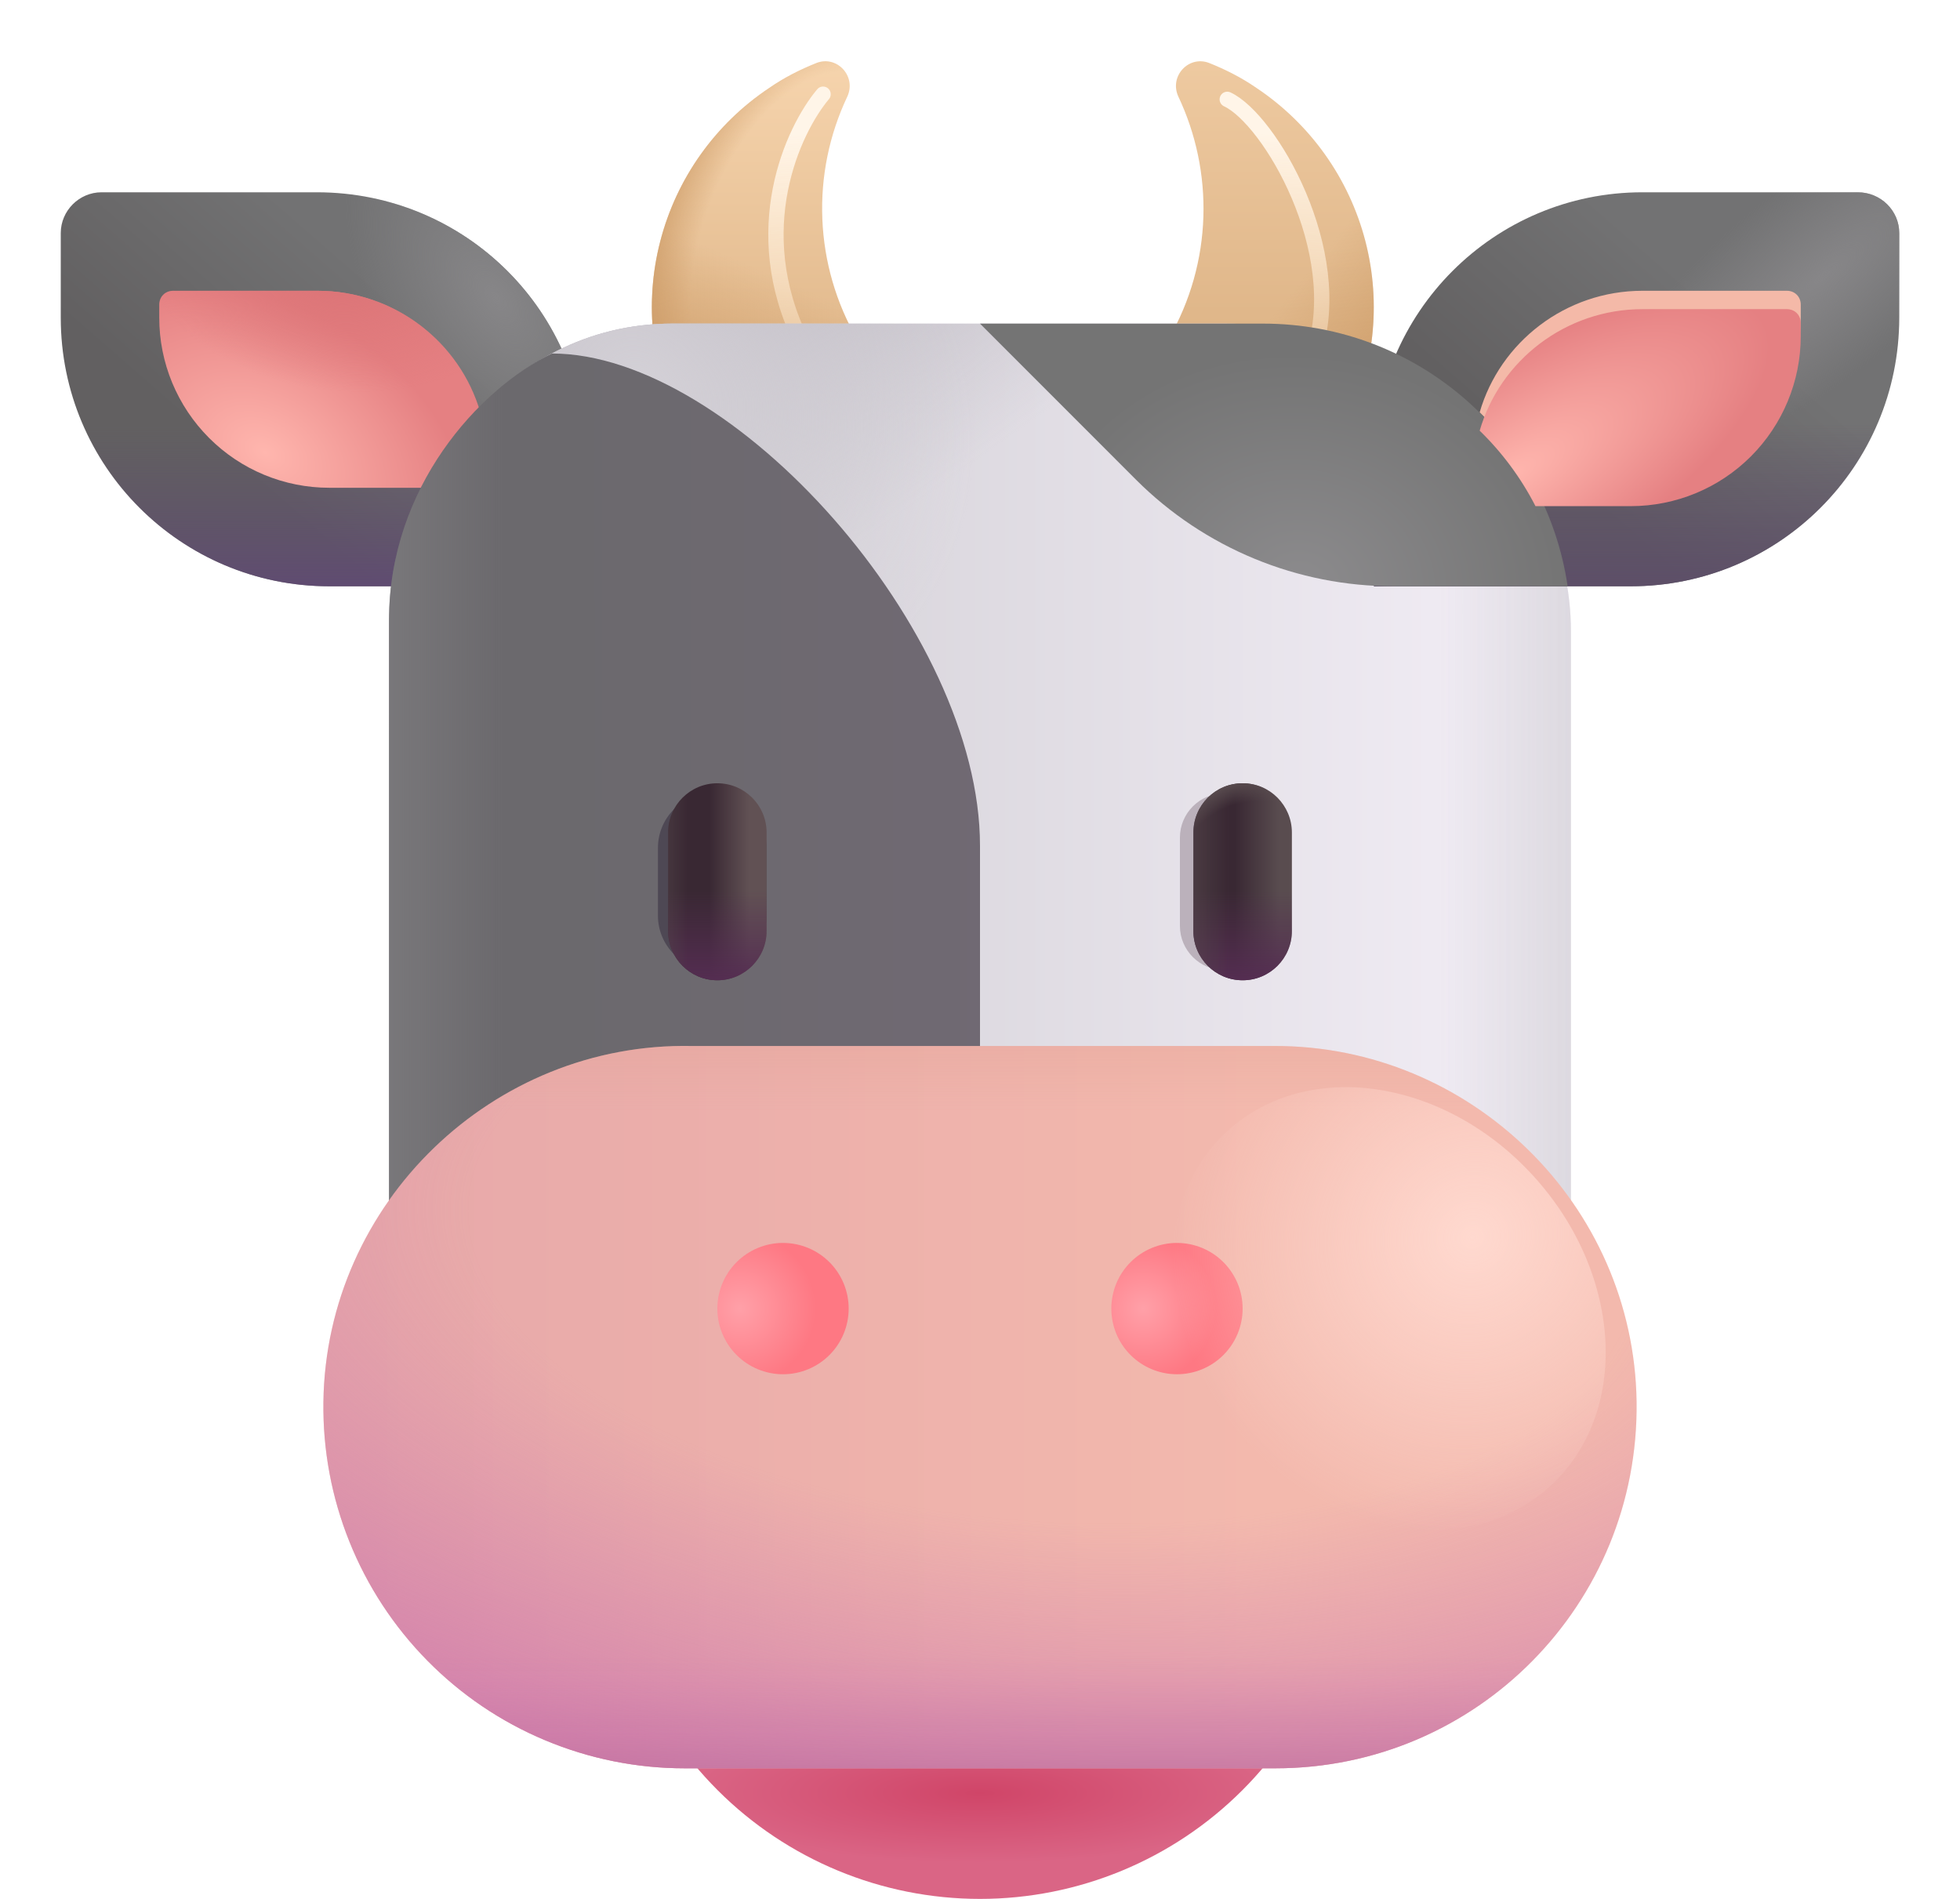 <svg xmlns="http://www.w3.org/2000/svg" width="32" height="31" fill="none" viewBox="0 0 32 31"><path fill="url(#paint0_linear_29_5)" d="M9.568 9.571H5.377C2.954 9.571 0.992 7.61 0.992 5.187V3.804C0.992 3.44 1.293 3.139 1.657 3.139H5.173C7.606 3.139 9.568 5.101 9.568 7.524V9.571Z"/><path fill="url(#paint1_linear_29_5)" d="M9.568 9.571H5.377C2.954 9.571 0.992 7.61 0.992 5.187V3.804C0.992 3.44 1.293 3.139 1.657 3.139H5.173C7.606 3.139 9.568 5.101 9.568 7.524V9.571Z"/><path fill="url(#paint2_radial_29_5)" d="M9.568 9.571H5.377C2.954 9.571 0.992 7.61 0.992 5.187V3.804C0.992 3.44 1.293 3.139 1.657 3.139H5.173C7.606 3.139 9.568 5.101 9.568 7.524V9.571Z"/><path fill="url(#paint3_radial_29_5)" d="M16 31C17.606 31 19.147 30.362 20.283 29.226C21.419 28.09 22.057 26.55 22.057 24.943C22.057 23.337 21.419 21.797 20.283 20.661C19.147 19.525 17.606 18.887 16 18.887C14.394 18.887 12.853 19.525 11.717 20.661C10.581 21.797 9.943 23.337 9.943 24.943C9.943 26.55 10.581 28.09 11.717 29.226C12.853 30.362 14.394 31 16 31Z"/><path fill="url(#paint4_linear_29_5)" d="M13.995 5.541C13.649 4.942 13.454 4.268 13.426 3.577C13.398 2.886 13.538 2.199 13.835 1.574C13.985 1.242 13.663 0.899 13.331 1.028C13.063 1.135 12.806 1.264 12.559 1.435C11.678 2.022 11.045 2.913 10.78 3.937C10.515 4.961 10.637 6.048 11.123 6.988C11.39 7.502 11.758 7.956 12.206 8.323C12.654 8.69 13.172 8.963 13.728 9.124C14.284 9.285 14.867 9.332 15.442 9.262C16.017 9.191 16.571 9.005 17.072 8.714C17.565 8.424 17.983 8.06 18.305 7.642C16.622 7.878 14.896 7.095 13.995 5.541Z"/><path fill="url(#paint5_linear_29_5)" d="M13.995 5.541C13.649 4.942 13.454 4.268 13.426 3.577C13.398 2.886 13.538 2.199 13.835 1.574C13.985 1.242 13.663 0.899 13.331 1.028C13.063 1.135 12.806 1.264 12.559 1.435C11.678 2.022 11.045 2.913 10.78 3.937C10.515 4.961 10.637 6.048 11.123 6.988C11.39 7.502 11.758 7.956 12.206 8.323C12.654 8.69 13.172 8.963 13.728 9.124C14.284 9.285 14.867 9.332 15.442 9.262C16.017 9.191 16.571 9.005 17.072 8.714C17.565 8.424 17.983 8.06 18.305 7.642C16.622 7.878 14.896 7.095 13.995 5.541Z"/><path fill="url(#paint6_radial_29_5)" fill-opacity=".75" d="M13.995 5.541C13.649 4.942 13.454 4.268 13.426 3.577C13.398 2.886 13.538 2.199 13.835 1.574C13.985 1.242 13.663 0.899 13.331 1.028C13.063 1.135 12.806 1.264 12.559 1.435C11.678 2.022 11.045 2.913 10.78 3.937C10.515 4.961 10.637 6.048 11.123 6.988C11.39 7.502 11.758 7.956 12.206 8.323C12.654 8.69 13.172 8.963 13.728 9.124C14.284 9.285 14.867 9.332 15.442 9.262C16.017 9.191 16.571 9.005 17.072 8.714C17.565 8.424 17.983 8.06 18.305 7.642C16.622 7.878 14.896 7.095 13.995 5.541Z"/><g filter="url(#filter0_f_29_5)"><path stroke="url(#paint7_linear_29_5)" stroke-linecap="round" stroke-width=".25" d="M13.438 1.538C12.946 2.124 12.188 3.753 13.085 5.575"/></g><path fill="url(#paint8_linear_29_5)" d="M19.076 5.541C19.805 4.276 19.816 2.796 19.237 1.574C19.087 1.242 19.409 0.899 19.741 1.028C20.009 1.135 20.266 1.264 20.513 1.435C21.393 2.022 22.027 2.913 22.292 3.937C22.557 4.961 22.435 6.048 21.949 6.988C21.682 7.502 21.313 7.956 20.866 8.323C20.418 8.69 19.9 8.963 19.344 9.124C18.788 9.285 18.205 9.332 17.63 9.262C17.055 9.191 16.501 9.005 16 8.714C15.507 8.424 15.089 8.06 14.767 7.642C16.45 7.878 18.176 7.095 19.076 5.541Z"/><path fill="url(#paint9_linear_29_5)" d="M19.076 5.541C19.805 4.276 19.816 2.796 19.237 1.574C19.087 1.242 19.409 0.899 19.741 1.028C20.009 1.135 20.266 1.264 20.513 1.435C21.393 2.022 22.027 2.913 22.292 3.937C22.557 4.961 22.435 6.048 21.949 6.988C21.682 7.502 21.313 7.956 20.866 8.323C20.418 8.69 19.9 8.963 19.344 9.124C18.788 9.285 18.205 9.332 17.63 9.262C17.055 9.191 16.501 9.005 16 8.714C15.507 8.424 15.089 8.06 14.767 7.642C16.45 7.878 18.176 7.095 19.076 5.541Z"/><g filter="url(#filter1_f_29_5)"><path stroke="url(#paint10_linear_29_5)" stroke-linecap="round" stroke-width=".25" d="M20.037 1.622C20.723 1.94 21.997 4.101 21.444 5.775"/></g><path fill="url(#paint11_linear_29_5)" d="M19.992 5.283H10.975C8.22 5.283 6.352 7.897 6.352 10.311V22.939H25.648V10.311C25.648 7.535 23.115 5.283 19.992 5.283Z"/><path fill="url(#paint12_linear_29_5)" d="M19.992 5.283H10.975C8.22 5.283 6.352 7.897 6.352 10.311V22.939H25.648V10.311C25.648 7.535 23.115 5.283 19.992 5.283Z"/><path fill="url(#paint13_linear_29_5)" d="M19.992 5.283H10.975C8.22 5.283 6.352 7.897 6.352 10.311V22.939H25.648V10.311C25.648 7.535 23.115 5.283 19.992 5.283Z"/><path fill="url(#paint14_radial_29_5)" d="M19.992 5.283H10.975C8.22 5.283 6.352 7.897 6.352 10.311V22.939H25.648V10.311C25.648 7.535 23.115 5.283 19.992 5.283Z"/><path fill="url(#paint15_radial_29_5)" d="M5.184 4.747C6.438 4.747 7.51 5.584 7.842 6.731C7.478 7.095 7.178 7.513 6.931 7.963H5.377C4.64 7.963 3.934 7.671 3.414 7.15C2.893 6.629 2.6 5.923 2.6 5.187V4.973C2.6 4.844 2.697 4.747 2.826 4.747H5.184Z"/><path fill="url(#paint16_radial_29_5)" d="M5.184 4.747C6.438 4.747 7.51 5.584 7.842 6.731C7.478 7.095 7.178 7.513 6.931 7.963H5.377C4.64 7.963 3.934 7.671 3.414 7.15C2.893 6.629 2.6 5.923 2.6 5.187V4.973C2.6 4.844 2.697 4.747 2.826 4.747H5.184Z"/><path fill="url(#paint17_linear_29_5)" d="M22.432 9.571H26.623C29.046 9.571 31.008 7.61 31.008 5.187V3.804C31.008 3.44 30.707 3.139 30.332 3.139H26.816C24.394 3.139 22.432 5.101 22.432 7.524V9.571Z"/><path fill="url(#paint18_linear_29_5)" d="M22.432 9.571H26.623C29.046 9.571 31.008 7.61 31.008 5.187V3.804C31.008 3.44 30.707 3.139 30.332 3.139H26.816C24.394 3.139 22.432 5.101 22.432 7.524V9.571Z"/><path fill="url(#paint19_radial_29_5)" d="M22.432 9.571H26.623C29.046 9.571 31.008 7.61 31.008 5.187V3.804C31.008 3.44 30.707 3.139 30.332 3.139H26.816C24.394 3.139 22.432 5.101 22.432 7.524V9.571Z"/><path fill="url(#paint20_radial_29_5)" d="M22.753 9.571H25.594C25.24 7.149 23.15 5.283 20.62 5.283H16L18.551 7.835C19.103 8.386 19.759 8.823 20.48 9.121C21.201 9.419 21.973 9.572 22.753 9.571Z"/><path fill="url(#paint21_linear_29_5)" d="M16 18.64V13.806C16 10.294 11.959 5.771 9.011 5.771C7.813 6.35 6.352 7.965 6.352 10.118V20.291L16 18.64Z"/><path fill="url(#paint22_linear_29_5)" d="M16 18.64V13.806C16 10.294 11.959 5.771 9.011 5.771C7.813 6.35 6.352 7.965 6.352 10.118V20.291L16 18.64Z"/><path fill="url(#paint23_linear_29_5)" d="M26.72 22.886C26.677 19.66 24.008 17.066 20.802 17.076H11.294C8.046 17.012 5.323 19.638 5.28 22.886C5.269 23.668 5.413 24.443 5.705 25.169C5.996 25.894 6.429 26.554 6.977 27.11C7.526 27.667 8.179 28.109 8.9 28.41C9.621 28.712 10.395 28.868 11.176 28.868H20.824C24.104 28.868 26.762 26.188 26.72 22.886Z"/><path fill="url(#paint24_radial_29_5)" d="M26.72 22.886C26.677 19.66 24.008 17.066 20.802 17.076H11.294C8.046 17.012 5.323 19.638 5.28 22.886C5.269 23.668 5.413 24.443 5.705 25.169C5.996 25.894 6.429 26.554 6.977 27.11C7.526 27.667 8.179 28.109 8.9 28.41C9.621 28.712 10.395 28.868 11.176 28.868H20.824C24.104 28.868 26.762 26.188 26.72 22.886Z"/><path fill="url(#paint25_linear_29_5)" d="M26.72 22.886C26.677 19.66 24.008 17.066 20.802 17.076H11.294C8.046 17.012 5.323 19.638 5.28 22.886C5.269 23.668 5.413 24.443 5.705 25.169C5.996 25.894 6.429 26.554 6.977 27.11C7.526 27.667 8.179 28.109 8.9 28.41C9.621 28.712 10.395 28.868 11.176 28.868H20.824C24.104 28.868 26.762 26.188 26.72 22.886Z"/><path fill="url(#paint26_linear_29_5)" d="M26.72 22.886C26.677 19.66 24.008 17.066 20.802 17.076H11.294C8.046 17.012 5.323 19.638 5.28 22.886C5.269 23.668 5.413 24.443 5.705 25.169C5.996 25.894 6.429 26.554 6.977 27.11C7.526 27.667 8.179 28.109 8.9 28.41C9.621 28.712 10.395 28.868 11.176 28.868H20.824C24.104 28.868 26.762 26.188 26.72 22.886Z"/><path fill="#F4B9A8" d="M26.816 4.747C25.562 4.747 24.49 5.584 24.158 6.731C24.522 7.084 24.833 7.502 25.069 7.963H26.623C27.36 7.963 28.066 7.671 28.587 7.15C29.107 6.629 29.4 5.923 29.4 5.187V4.973C29.4 4.844 29.303 4.747 29.174 4.747H26.816Z"/><g filter="url(#filter2_d_29_5)"><path fill="url(#paint27_radial_29_5)" d="M26.816 4.747C25.562 4.747 24.49 5.584 24.158 6.731C24.522 7.084 24.833 7.502 25.069 7.963H26.623C27.36 7.963 28.066 7.671 28.587 7.15C29.107 6.629 29.4 5.923 29.4 5.187V4.973C29.4 4.844 29.303 4.747 29.174 4.747H26.816Z"/></g><path fill="url(#paint28_radial_29_5)" d="M12.784 22.435C13.068 22.435 13.341 22.322 13.542 22.121C13.743 21.92 13.856 21.647 13.856 21.363C13.856 21.079 13.743 20.806 13.542 20.605C13.341 20.404 13.068 20.291 12.784 20.291C12.5 20.291 12.227 20.404 12.026 20.605C11.825 20.806 11.712 21.079 11.712 21.363C11.712 21.647 11.825 21.92 12.026 22.121C12.227 22.322 12.5 22.435 12.784 22.435Z"/><path fill="url(#paint29_radial_29_5)" d="M19.216 22.435C19.5 22.435 19.773 22.322 19.974 22.121C20.175 21.92 20.288 21.647 20.288 21.363C20.288 21.079 20.175 20.806 19.974 20.605C19.773 20.404 19.5 20.291 19.216 20.291C18.932 20.291 18.659 20.404 18.458 20.605C18.257 20.806 18.144 21.079 18.144 21.363C18.144 21.647 18.257 21.92 18.458 22.121C18.659 22.322 18.932 22.435 19.216 22.435Z"/><g filter="url(#filter3_f_29_5)"><path fill="#4E4854" d="M12.516 13.841C12.516 13.351 12.119 12.953 11.629 12.953C11.139 12.953 10.742 13.351 10.742 13.841V14.948C10.742 15.438 11.139 15.836 11.629 15.836C12.119 15.836 12.516 15.438 12.516 14.948V13.841Z"/></g><path fill="url(#paint30_linear_29_5)" d="M12.516 13.591C12.516 13.147 12.156 12.787 11.712 12.787C11.268 12.787 10.908 13.147 10.908 13.591V15.199C10.908 15.643 11.268 16.003 11.712 16.003C12.156 16.003 12.516 15.643 12.516 15.199V13.591Z"/><path fill="url(#paint31_linear_29_5)" d="M12.516 13.591C12.516 13.147 12.156 12.787 11.712 12.787C11.268 12.787 10.908 13.147 10.908 13.591V15.199C10.908 15.643 11.268 16.003 11.712 16.003C12.156 16.003 12.516 15.643 12.516 15.199V13.591Z"/><path fill="url(#paint32_linear_29_5)" d="M12.516 13.591C12.516 13.147 12.156 12.787 11.712 12.787C11.268 12.787 10.908 13.147 10.908 13.591V15.199C10.908 15.643 11.268 16.003 11.712 16.003C12.156 16.003 12.516 15.643 12.516 15.199V13.591Z"/><g filter="url(#filter4_f_29_5)"><path fill="#BBB1BB" d="M19.986 12.953H19.985C19.587 12.953 19.264 13.276 19.264 13.674V15.116C19.264 15.513 19.587 15.836 19.985 15.836H19.986C20.384 15.836 20.706 15.513 20.706 15.116V13.674C20.706 13.276 20.384 12.953 19.986 12.953Z"/></g><path fill="url(#paint33_linear_29_5)" d="M21.092 13.591C21.092 13.147 20.732 12.787 20.288 12.787C19.844 12.787 19.484 13.147 19.484 13.591V15.199C19.484 15.643 19.844 16.003 20.288 16.003C20.732 16.003 21.092 15.643 21.092 15.199V13.591Z"/><path fill="url(#paint34_linear_29_5)" d="M21.092 13.591C21.092 13.147 20.732 12.787 20.288 12.787C19.844 12.787 19.484 13.147 19.484 13.591V15.199C19.484 15.643 19.844 16.003 20.288 16.003C20.732 16.003 21.092 15.643 21.092 15.199V13.591Z"/><path fill="url(#paint35_linear_29_5)" d="M21.092 13.591C21.092 13.147 20.732 12.787 20.288 12.787C19.844 12.787 19.484 13.147 19.484 13.591V15.199C19.484 15.643 19.844 16.003 20.288 16.003C20.732 16.003 21.092 15.643 21.092 15.199V13.591Z"/><path fill="url(#paint36_radial_29_5)" d="M21.092 13.591C21.092 13.147 20.732 12.787 20.288 12.787C19.844 12.787 19.484 13.147 19.484 13.591V15.199C19.484 15.643 19.844 16.003 20.288 16.003C20.732 16.003 21.092 15.643 21.092 15.199V13.591Z"/><g filter="url(#filter5_f_29_5)"><path fill="url(#paint37_radial_29_5)" d="M20.295 23.508C21.744 25.114 23.983 25.457 25.297 24.272C26.611 23.088 26.502 20.825 25.053 19.218C23.605 17.611 21.365 17.269 20.051 18.454C18.738 19.638 18.847 21.901 20.295 23.508Z"/></g><defs><filter id="filter0_f_29_5" width="2.52" height="5.787" x="11.793" y=".663" color-interpolation-filters="sRGB" filterUnits="userSpaceOnUse"><feFlood flood-opacity="0" result="BackgroundImageFix"/><feBlend in="SourceGraphic" in2="BackgroundImageFix" mode="normal" result="shape"/><feGaussianBlur result="effect1_foregroundBlur_29_5" stdDeviation=".375"/></filter><filter id="filter1_f_29_5" width="3.292" height="5.904" x="19.162" y=".747" color-interpolation-filters="sRGB" filterUnits="userSpaceOnUse"><feFlood flood-opacity="0" result="BackgroundImageFix"/><feBlend in="SourceGraphic" in2="BackgroundImageFix" mode="normal" result="shape"/><feGaussianBlur result="effect1_foregroundBlur_29_5" stdDeviation=".375"/></filter><filter id="filter2_d_29_5" width="6.242" height="4.216" x="23.658" y="4.547" color-interpolation-filters="sRGB" filterUnits="userSpaceOnUse"><feFlood flood-opacity="0" result="BackgroundImageFix"/><feColorMatrix in="SourceAlpha" result="hardAlpha" type="matrix" values="0 0 0 0 0 0 0 0 0 0 0 0 0 0 0 0 0 0 127 0"/><feOffset dy=".3"/><feGaussianBlur stdDeviation=".25"/><feComposite in2="hardAlpha" operator="out"/><feColorMatrix type="matrix" values="0 0 0 0 0.89 0 0 0 0 0.486 0 0 0 0 0.49 0 0 0 1 0"/><feBlend in2="BackgroundImageFix" mode="normal" result="effect1_dropShadow_29_5"/><feBlend in="SourceGraphic" in2="effect1_dropShadow_29_5" mode="normal" result="shape"/></filter><filter id="filter3_f_29_5" width="2.774" height="3.883" x="10.242" y="12.453" color-interpolation-filters="sRGB" filterUnits="userSpaceOnUse"><feFlood flood-opacity="0" result="BackgroundImageFix"/><feBlend in="SourceGraphic" in2="BackgroundImageFix" mode="normal" result="shape"/><feGaussianBlur result="effect1_foregroundBlur_29_5" stdDeviation=".25"/></filter><filter id="filter4_f_29_5" width="2.442" height="3.883" x="18.764" y="12.453" color-interpolation-filters="sRGB" filterUnits="userSpaceOnUse"><feFlood flood-opacity="0" result="BackgroundImageFix"/><feBlend in="SourceGraphic" in2="BackgroundImageFix" mode="normal" result="shape"/><feGaussianBlur result="effect1_foregroundBlur_29_5" stdDeviation=".25"/></filter><filter id="filter5_f_29_5" width="9.082" height="9.229" x="18.133" y="16.748" color-interpolation-filters="sRGB" filterUnits="userSpaceOnUse"><feFlood flood-opacity="0" result="BackgroundImageFix"/><feBlend in="SourceGraphic" in2="BackgroundImageFix" mode="normal" result="shape"/><feGaussianBlur result="effect1_foregroundBlur_29_5" stdDeviation=".5"/></filter><linearGradient id="paint0_linear_29_5" x1="3.974" x2="6.453" y1="7.735" y2="4.888" gradientUnits="userSpaceOnUse"><stop stop-color="#626061"/><stop offset="1" stop-color="#727273"/></linearGradient><linearGradient id="paint1_linear_29_5" x1="5.616" x2="5.616" y1="10.248" y2="6.965" gradientUnits="userSpaceOnUse"><stop stop-color="#5F4478"/><stop offset="1" stop-color="#5C4C69" stop-opacity="0"/></linearGradient><radialGradient id="paint2_radial_29_5" cx="0" cy="0" r="1" gradientTransform="translate(8.094 4.855) rotate(144.583) scale(1.85 3.313)" gradientUnits="userSpaceOnUse"><stop stop-color="#878688"/><stop offset="1" stop-color="#878688" stop-opacity="0"/></radialGradient><radialGradient id="paint3_radial_29_5" cx="0" cy="0" r="1" gradientTransform="translate(16 29.269) rotate(90) scale(1.139 4.856)" gradientUnits="userSpaceOnUse"><stop stop-color="#D04568"/><stop offset="1" stop-color="#DA6585"/></radialGradient><linearGradient id="paint4_linear_29_5" x1="17.904" x2="17.904" y1="1" y2="7.535" gradientUnits="userSpaceOnUse"><stop stop-color="#F6D4AD"/><stop offset="1" stop-color="#D9AE7F"/></linearGradient><linearGradient id="paint5_linear_29_5" x1="12.885" x2="14.091" y1="7.903" y2="5.147" gradientUnits="userSpaceOnUse"><stop stop-color="#CB9964"/><stop offset="1" stop-color="#CB9964" stop-opacity="0"/></linearGradient><radialGradient id="paint6_radial_29_5" cx="0" cy="0" r="1" gradientTransform="translate(13.085 3.849) rotate(-158.276) scale(2.308 4.109)" gradientUnits="userSpaceOnUse"><stop offset=".687" stop-color="#CB9964" stop-opacity="0"/><stop offset="1" stop-color="#CB9964"/></radialGradient><linearGradient id="paint7_linear_29_5" x1="13.203" x2="13.437" y1="2.158" y2="8.02" gradientUnits="userSpaceOnUse"><stop stop-color="#FFF5E8"/><stop offset="1" stop-color="#FFE3BF" stop-opacity="0"/></linearGradient><linearGradient id="paint8_linear_29_5" x1="22.03" x2="22.03" y1="-1.309" y2="7.133" gradientUnits="userSpaceOnUse"><stop stop-color="#F6D4AD"/><stop offset="1" stop-color="#D9AE7F"/></linearGradient><linearGradient id="paint9_linear_29_5" x1="22.834" x2="20.791" y1="6.797" y2="5.147" gradientUnits="userSpaceOnUse"><stop stop-color="#CB9964"/><stop offset="1" stop-color="#CB9964" stop-opacity="0"/></linearGradient><linearGradient id="paint10_linear_29_5" x1="20.541" x2="20.306" y1="2.158" y2="8.02" gradientUnits="userSpaceOnUse"><stop stop-color="#FFF5E8"/><stop offset="1" stop-color="#FFE3BF" stop-opacity="0"/></linearGradient><linearGradient id="paint11_linear_29_5" x1="11.31" x2="29.266" y1="18.991" y2="18.991" gradientUnits="userSpaceOnUse"><stop stop-color="#D4D1D7"/><stop offset="1" stop-color="#FBF6FF"/></linearGradient><linearGradient id="paint12_linear_29_5" x1="23.504" x2="26.452" y1="18.991" y2="18.991" gradientUnits="userSpaceOnUse"><stop stop-color="#D4D1D7" stop-opacity="0"/><stop offset="1" stop-color="#D4D1D7"/></linearGradient><linearGradient id="paint13_linear_29_5" x1="14.761" x2="12.147" y1="8.372" y2="4.721" gradientUnits="userSpaceOnUse"><stop stop-color="#C3C0C7" stop-opacity="0"/><stop offset="1" stop-color="#BCB7C0"/></linearGradient><radialGradient id="paint14_radial_29_5" cx="0" cy="0" r="1" gradientTransform="translate(10.44 6.395) rotate(45.924) scale(5.875 5.03)" gradientUnits="userSpaceOnUse"><stop stop-color="#D4D1D7"/><stop offset="1" stop-color="#D4D1D7" stop-opacity="0"/></radialGradient><radialGradient id="paint15_radial_29_5" cx="0" cy="0" r="1" gradientTransform="translate(4.326 7.384) rotate(-150.627) scale(3.517 2.38)" gradientUnits="userSpaceOnUse"><stop stop-color="#FFB6AE"/><stop offset="1" stop-color="#E58082"/></radialGradient><radialGradient id="paint16_radial_29_5" cx="0" cy="0" r="1" gradientTransform="translate(5.481 4.452) rotate(97.779) scale(1.92 3.105)" gradientUnits="userSpaceOnUse"><stop stop-color="#DB7376"/><stop offset="1" stop-color="#DB7376" stop-opacity="0"/></radialGradient><linearGradient id="paint17_linear_29_5" x1="25.413" x2="27.892" y1="7.735" y2="4.888" gradientUnits="userSpaceOnUse"><stop stop-color="#626061"/><stop offset="1" stop-color="#727273"/></linearGradient><linearGradient id="paint18_linear_29_5" x1="27.055" x2="27.055" y1="9.98" y2="6.898" gradientUnits="userSpaceOnUse"><stop stop-color="#5C4C69"/><stop offset="1" stop-color="#5C4C69" stop-opacity="0"/></linearGradient><radialGradient id="paint19_radial_29_5" cx="0" cy="0" r="1" gradientTransform="translate(29.751 4.521) rotate(141.017) scale(4.633 1.572)" gradientUnits="userSpaceOnUse"><stop stop-color="#878688"/><stop offset="1" stop-color="#878688" stop-opacity="0"/></radialGradient><radialGradient id="paint20_radial_29_5" cx="0" cy="0" r="1" gradientTransform="translate(21.226 9.571) rotate(-82.925) scale(3.808 4.402)" gradientUnits="userSpaceOnUse"><stop stop-color="#8C8B8D"/><stop offset="1" stop-color="#747474"/></radialGradient><linearGradient id="paint21_linear_29_5" x1="16.402" x2="9.1" y1="11.399" y2="11.399" gradientUnits="userSpaceOnUse"><stop stop-color="#706973"/><stop offset="1" stop-color="#6B696D"/></linearGradient><linearGradient id="paint22_linear_29_5" x1="8.228" x2="4.678" y1="17.044" y2="17.044" gradientUnits="userSpaceOnUse"><stop stop-color="#828183" stop-opacity="0"/><stop offset=".896" stop-color="#828183"/><stop offset="1" stop-color="#828183"/></linearGradient><linearGradient id="paint23_linear_29_5" x1="5.884" x2="20.623" y1="21.47" y2="21.47" gradientUnits="userSpaceOnUse"><stop stop-color="#E7A8A9"/><stop offset="1" stop-color="#F3B9AD"/></linearGradient><radialGradient id="paint24_radial_29_5" cx="0" cy="0" r="1" gradientTransform="translate(17.206 20.264) rotate(93.281) scale(10.536 22.317)" gradientUnits="userSpaceOnUse"><stop offset=".432" stop-color="#D17DAE" stop-opacity="0"/><stop offset="1" stop-color="#CE79AD"/></radialGradient><linearGradient id="paint25_linear_29_5" x1="16.604" x2="16.604" y1="24.552" y2="30.38" gradientUnits="userSpaceOnUse"><stop offset=".432" stop-color="#D17DAE" stop-opacity="0"/><stop offset="1" stop-color="#AD618F"/></linearGradient><linearGradient id="paint26_linear_29_5" x1="16.604" x2="16.604" y1="24.552" y2="13.899" gradientUnits="userSpaceOnUse"><stop offset=".604" stop-color="#DE9E8F" stop-opacity="0"/><stop offset="1" stop-color="#DE9E8F"/></linearGradient><radialGradient id="paint27_radial_29_5" cx="0" cy="0" r="1" gradientTransform="translate(24.643 7.467) rotate(-31.404) scale(5.22 1.97)" gradientUnits="userSpaceOnUse"><stop stop-color="#FFB6AE"/><stop offset=".931" stop-color="#E58082"/></radialGradient><radialGradient id="paint28_radial_29_5" cx="0" cy="0" r="1" gradientTransform="translate(12.081 21.363) scale(1.239)" gradientUnits="userSpaceOnUse"><stop stop-color="#FFA0A8"/><stop offset="1" stop-color="#FE7883"/></radialGradient><radialGradient id="paint29_radial_29_5" cx="0" cy="0" r="1" gradientTransform="translate(18.663 21.363) scale(1.189)" gradientUnits="userSpaceOnUse"><stop stop-color="#FFA0A8"/><stop offset="1" stop-color="#FE7883"/></radialGradient><linearGradient id="paint30_linear_29_5" x1="12.516" x2="11.586" y1="14.395" y2="14.395" gradientUnits="userSpaceOnUse"><stop offset=".307" stop-color="#615154"/><stop offset="1" stop-color="#392833"/></linearGradient><linearGradient id="paint31_linear_29_5" x1="12.767" x2="12.767" y1="16.05" y2="14.539" gradientUnits="userSpaceOnUse"><stop stop-color="#552D52"/><stop offset="1" stop-color="#552D52" stop-opacity="0"/></linearGradient><linearGradient id="paint32_linear_29_5" x1="10.377" x2="11.231" y1="15.153" y2="15.153" gradientUnits="userSpaceOnUse"><stop stop-color="#594C4F"/><stop offset="1" stop-color="#594C4F" stop-opacity="0"/></linearGradient><linearGradient id="paint33_linear_29_5" x1="21.092" x2="20.161" y1="14.395" y2="14.395" gradientUnits="userSpaceOnUse"><stop offset=".225" stop-color="#594C4F"/><stop offset="1" stop-color="#392833"/></linearGradient><linearGradient id="paint34_linear_29_5" x1="21.343" x2="21.343" y1="16.05" y2="14.539" gradientUnits="userSpaceOnUse"><stop stop-color="#552D52"/><stop offset="1" stop-color="#552D52" stop-opacity="0"/></linearGradient><linearGradient id="paint35_linear_29_5" x1="18.952" x2="20.06" y1="15.153" y2="15.153" gradientUnits="userSpaceOnUse"><stop stop-color="#594C4F"/><stop offset="1" stop-color="#594C4F" stop-opacity="0"/></linearGradient><radialGradient id="paint36_radial_29_5" cx="0" cy="0" r="1" gradientTransform="translate(20.601 14.588) rotate(-109.485) scale(1.86 1.808)" gradientUnits="userSpaceOnUse"><stop offset=".814" stop-color="#594C4F" stop-opacity="0"/><stop offset="1" stop-color="#594C4F"/></radialGradient><radialGradient id="paint37_radial_29_5" cx="0" cy="0" r="1" gradientTransform="translate(24.039 20.196) rotate(138.523) scale(4.998 4.807)" gradientUnits="userSpaceOnUse"><stop stop-color="#FFD9CF"/><stop offset="1" stop-color="#FFD9CF" stop-opacity="0"/></radialGradient></defs></svg>